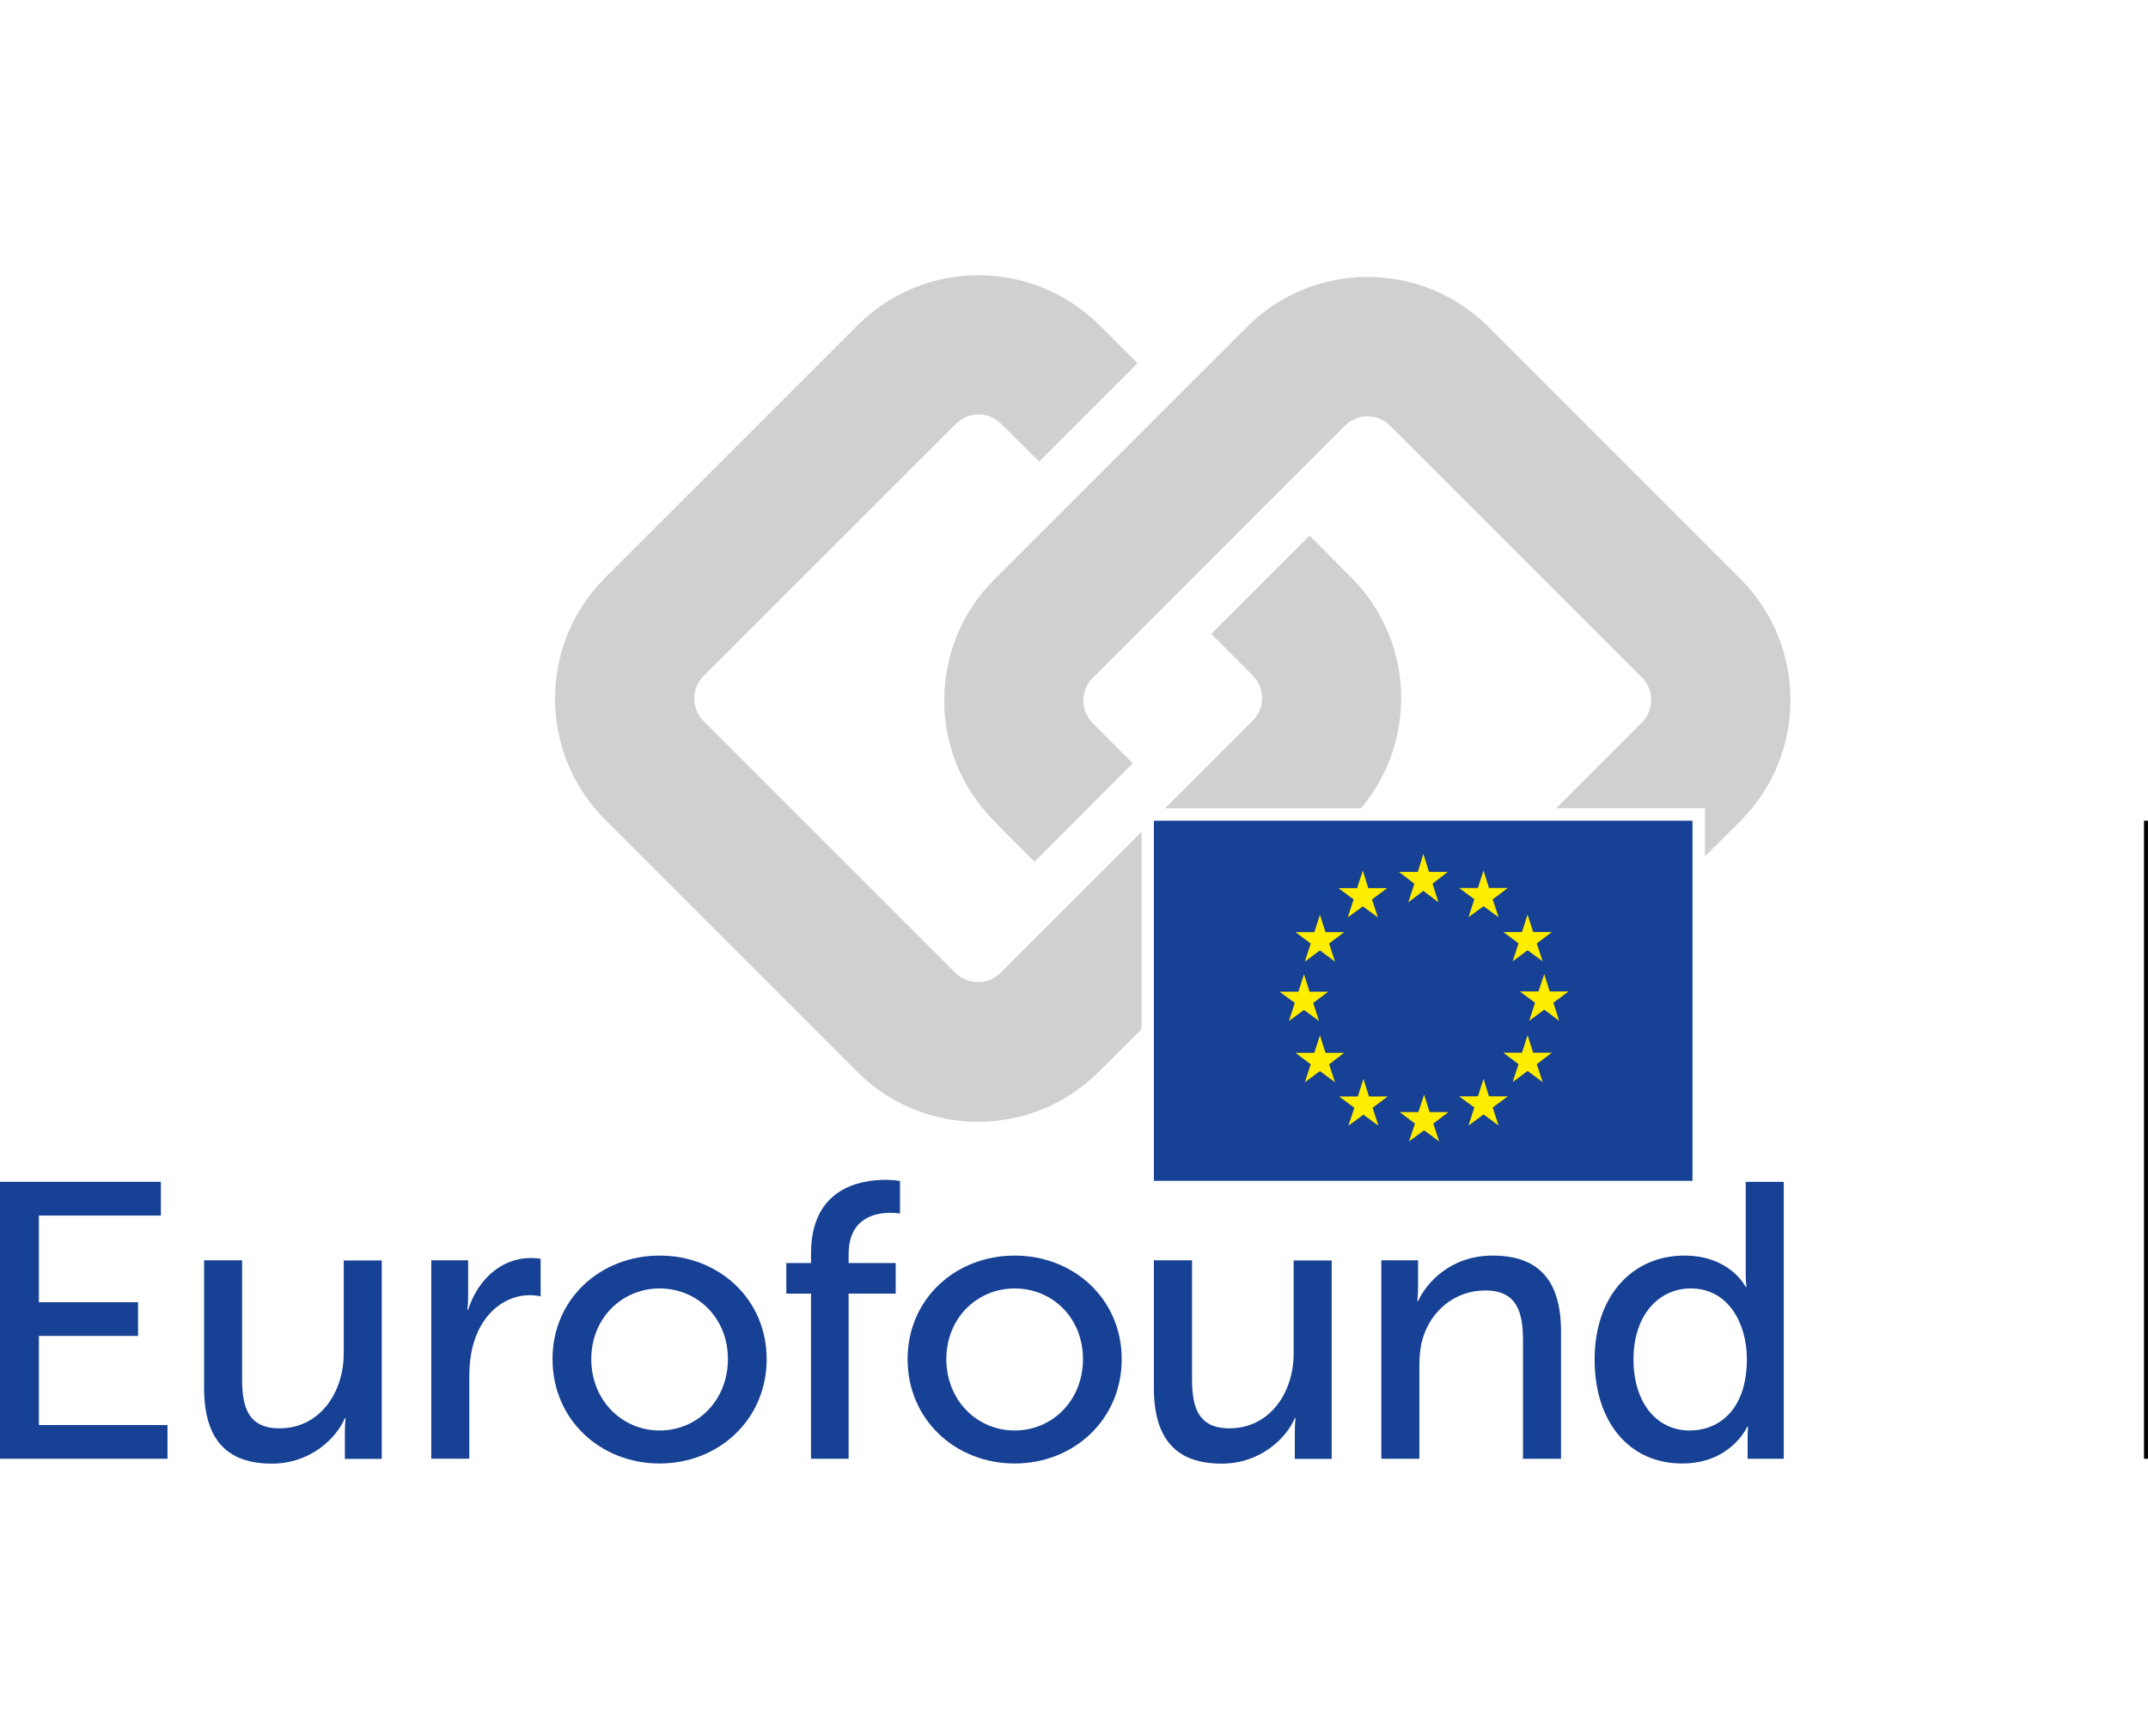 <?xml version="1.0" encoding="utf-8"?>
<!-- Generator: Adobe Illustrator 24.1.2, SVG Export Plug-In . SVG Version: 6.00 Build 0)  -->
<svg version="1.1" id="Layer_1" xmlns="http://www.w3.org/2000/svg" xmlns:xlink="http://www.w3.org/1999/xlink" x="0px" y="0px"
	 viewBox="0 0 149.67 120.97" style="enable-background:new 0 0 149.67 120.97;" xml:space="preserve">
<style type="text/css">
	.st0{fill:#164194;}
	.st1{fill:#D0D0D0;}
	.st2{fill:#FFED00;}
	.st3{fill:#010202;}
</style>
<g>
	<rect x="80.4" y="57.2" class="st0" width="37.53" height="25.1"/>
	<path class="st1" d="M121.28,40.36l-17.56-17.57c-4.66-4.65-12.2-4.65-16.84,0l-17.6,17.6c-4.65,4.65-4.65,12.2,0,16.84l0.82,0.85
		l1.98,1.98l6.85-6.86l-2.79-2.8c-0.87-0.87-0.87-2.28,0-3.15l17.57-17.58c0.87-0.87,2.28-0.87,3.15,0l17.54,17.54
		c0.87,0.87,0.87,2.28,0,3.15l-5.96,5.97h9.49h0.87v0.87v2.48l2.49-2.48C125.92,52.55,125.92,45.02,121.28,40.36"/>
	<polygon class="st2" points="99.57,60.77 100.87,60.77 99.82,61.59 100.23,62.89 99.18,62.09 98.13,62.89 98.55,61.59 97.48,60.77 
		98.79,60.77 99.18,59.51 	"/>
	<polygon class="st2" points="99.61,77.51 100.92,77.51 99.87,78.31 100.28,79.55 99.23,78.78 98.18,79.55 98.59,78.31 97.53,77.51 
		98.83,77.51 99.23,76.29 	"/>
	<polygon class="st2" points="103.75,76.41 105.06,76.41 104.01,77.19 104.42,78.45 103.37,77.67 102.32,78.45 102.73,77.19 
		101.67,76.41 102.98,76.41 103.37,75.19 	"/>
	<polygon class="st2" points="103.75,61.89 105.06,61.89 104.01,62.68 104.42,63.93 103.37,63.16 102.32,63.93 102.73,62.68 
		101.67,61.89 102.98,61.89 103.37,60.67 	"/>
	<polygon class="st2" points="106.83,64.96 108.13,64.96 107.08,65.75 107.49,67 106.44,66.23 105.4,67 105.81,65.75 104.75,64.96 
		106.05,64.96 106.44,63.74 	"/>
	<polygon class="st2" points="106.83,73.37 108.13,73.37 107.08,74.17 107.49,75.42 106.44,74.64 105.4,75.42 105.81,74.17 
		104.75,73.37 106.05,73.37 106.44,72.15 	"/>
	<polygon class="st2" points="107.98,69.1 109.29,69.1 108.24,69.89 108.64,71.15 107.6,70.37 106.55,71.15 106.96,69.89 
		105.9,69.1 107.2,69.1 107.6,67.89 	"/>
	<polygon class="st2" points="95.34,61.9 96.65,61.9 95.6,62.69 96.01,63.94 94.96,63.17 93.91,63.94 94.32,62.69 93.26,61.9 
		94.56,61.9 94.96,60.68 	"/>
	<polygon class="st2" points="92.36,64.97 93.66,64.97 92.61,65.76 93.02,67.02 91.97,66.24 90.92,67.02 91.33,65.76 90.27,64.97 
		91.58,64.97 91.97,63.75 	"/>
	<polygon class="st2" points="91.25,69.12 92.55,69.12 91.5,69.9 91.91,71.16 90.86,70.39 89.81,71.16 90.22,69.9 89.16,69.12 
		90.47,69.12 90.86,67.9 	"/>
	<polygon class="st2" points="92.36,73.38 93.66,73.38 92.61,74.18 93.02,75.43 91.97,74.65 90.92,75.43 91.33,74.18 90.27,73.38 
		91.58,73.38 91.97,72.16 	"/>
	<polygon class="st2" points="95.39,76.42 96.69,76.42 95.64,77.21 96.05,78.46 95,77.69 93.95,78.46 94.37,77.21 93.31,76.42 
		94.61,76.42 95,75.19 	"/>
	<polygon class="st0" points="0,82.37 11.21,82.37 11.21,84.72 2.71,84.72 2.71,90.76 9.62,90.76 9.62,93.11 2.71,93.11 2.71,99.32 
		11.67,99.32 11.67,101.67 0,101.67 	"/>
	<path class="st0" d="M14.22,87.84h2.65v8.26c0,1.91,0.38,3.45,2.6,3.45c2.81,0,4.48-2.49,4.48-5.22v-6.48h2.65v13.83h-2.57v-1.83
		c0-0.57,0.05-1.01,0.05-1.01h-0.05c-0.57,1.37-2.38,3.17-5.08,3.17c-3.12,0-4.73-1.64-4.73-5.3V87.84z"/>
	<path class="st0" d="M30.05,87.84h2.57v2.41c0,0.57-0.05,1.04-0.05,1.04h0.05c0.63-2.02,2.24-3.61,4.37-3.61
		c0.36,0,0.68,0.05,0.68,0.05v2.62c0,0-0.35-0.08-0.76-0.08c-1.69,0-3.25,1.2-3.88,3.25c-0.25,0.79-0.33,1.64-0.33,2.49v5.66h-2.65
		V87.84z"/>
	<path class="st0" d="M45.96,87.51c4.13,0,7.46,3.03,7.46,7.22c0,4.21-3.34,7.27-7.46,7.27c-4.13,0-7.46-3.06-7.46-7.27
		C38.49,90.54,41.83,87.51,45.96,87.51 M45.96,99.7c2.62,0,4.76-2.08,4.76-4.98c0-2.87-2.13-4.92-4.76-4.92
		c-2.6,0-4.76,2.05-4.76,4.92C41.2,97.62,43.36,99.7,45.96,99.7"/>
	<path class="st0" d="M56.51,90.16h-1.72v-2.13h1.72v-0.66c0-4.57,3.44-5.14,5.19-5.14c0.6,0,1.01,0.08,1.01,0.08v2.27
		c0,0-0.27-0.05-0.68-0.05c-1.01,0-2.9,0.33-2.9,2.9v0.6h3.28v2.13h-3.28v11.51h-2.62V90.16z"/>
	<path class="st0" d="M70.7,87.51c4.13,0,7.46,3.03,7.46,7.22c0,4.21-3.34,7.27-7.46,7.27c-4.13,0-7.46-3.06-7.46-7.27
		C63.24,90.54,66.57,87.51,70.7,87.51 M70.7,99.7c2.62,0,4.76-2.08,4.76-4.98c0-2.87-2.13-4.92-4.76-4.92
		c-2.6,0-4.76,2.05-4.76,4.92C65.94,97.62,68.1,99.7,70.7,99.7"/>
	<path class="st0" d="M80.41,87.84h2.65v8.26c0,1.91,0.38,3.45,2.6,3.45c2.82,0,4.48-2.49,4.48-5.22v-6.48h2.65v13.83h-2.57v-1.83
		c0-0.57,0.05-1.01,0.05-1.01h-0.05c-0.57,1.37-2.38,3.17-5.09,3.17c-3.12,0-4.73-1.64-4.73-5.3V87.84z"/>
	<path class="st0" d="M96.24,87.84h2.57v1.83c0,0.55-0.05,1.01-0.05,1.01h0.05c0.55-1.2,2.19-3.17,5.2-3.17
		c3.25,0,4.76,1.78,4.76,5.3v8.86h-2.65v-8.26c0-1.94-0.41-3.47-2.62-3.47c-2.11,0-3.8,1.39-4.38,3.39
		c-0.16,0.55-0.22,1.18-0.22,1.86v6.48h-2.65V87.84z"/>
	<path class="st0" d="M117.37,87.51c3.2,0,4.27,2.19,4.27,2.19h0.05c0,0-0.05-0.41-0.05-0.93v-6.4h2.65v19.3h-2.52v-1.31
		c0-0.55,0.03-0.93,0.03-0.93h-0.05c0,0-1.12,2.57-4.54,2.57c-3.74,0-6.1-2.95-6.1-7.24C111.11,90.35,113.71,87.51,117.37,87.51
		 M117.73,99.7c2.05,0,3.99-1.45,3.99-4.98c0-2.46-1.28-4.92-3.91-4.92c-2.19,0-3.99,1.8-3.99,4.95
		C113.82,97.76,115.43,99.7,117.73,99.7"/>
	<path class="st1" d="M87.29,50.23l-6.11,6.11h13.65c3.95-4.68,3.73-11.69-0.68-16.09l-2.9-2.92l-6.85,6.85l2.89,2.9
		C88.16,47.95,88.16,49.36,87.29,50.23"/>
	<path class="st1" d="M79.53,57.99l-9.81,9.81c-0.86,0.87-2.28,0.87-3.15,0L49.03,50.26c-0.87-0.87-0.87-2.28,0-3.15l17.58-17.57
		c0.86-0.87,2.28-0.87,3.15,0l2.65,2.63l6.85-6.85l-2.65-2.65c-4.66-4.65-12.2-4.65-16.85,0l-17.6,17.6
		c-4.65,4.65-4.65,12.2,0,16.85l15.64,15.64l1.92,1.93c4.65,4.66,12.2,4.66,16.85,0l0.62-0.61l2.35-2.35V57.99z"/>
</g>
<rect x="149.39" y="57.2" class="st3" width="0.28" height="44.47"/>
</svg>
